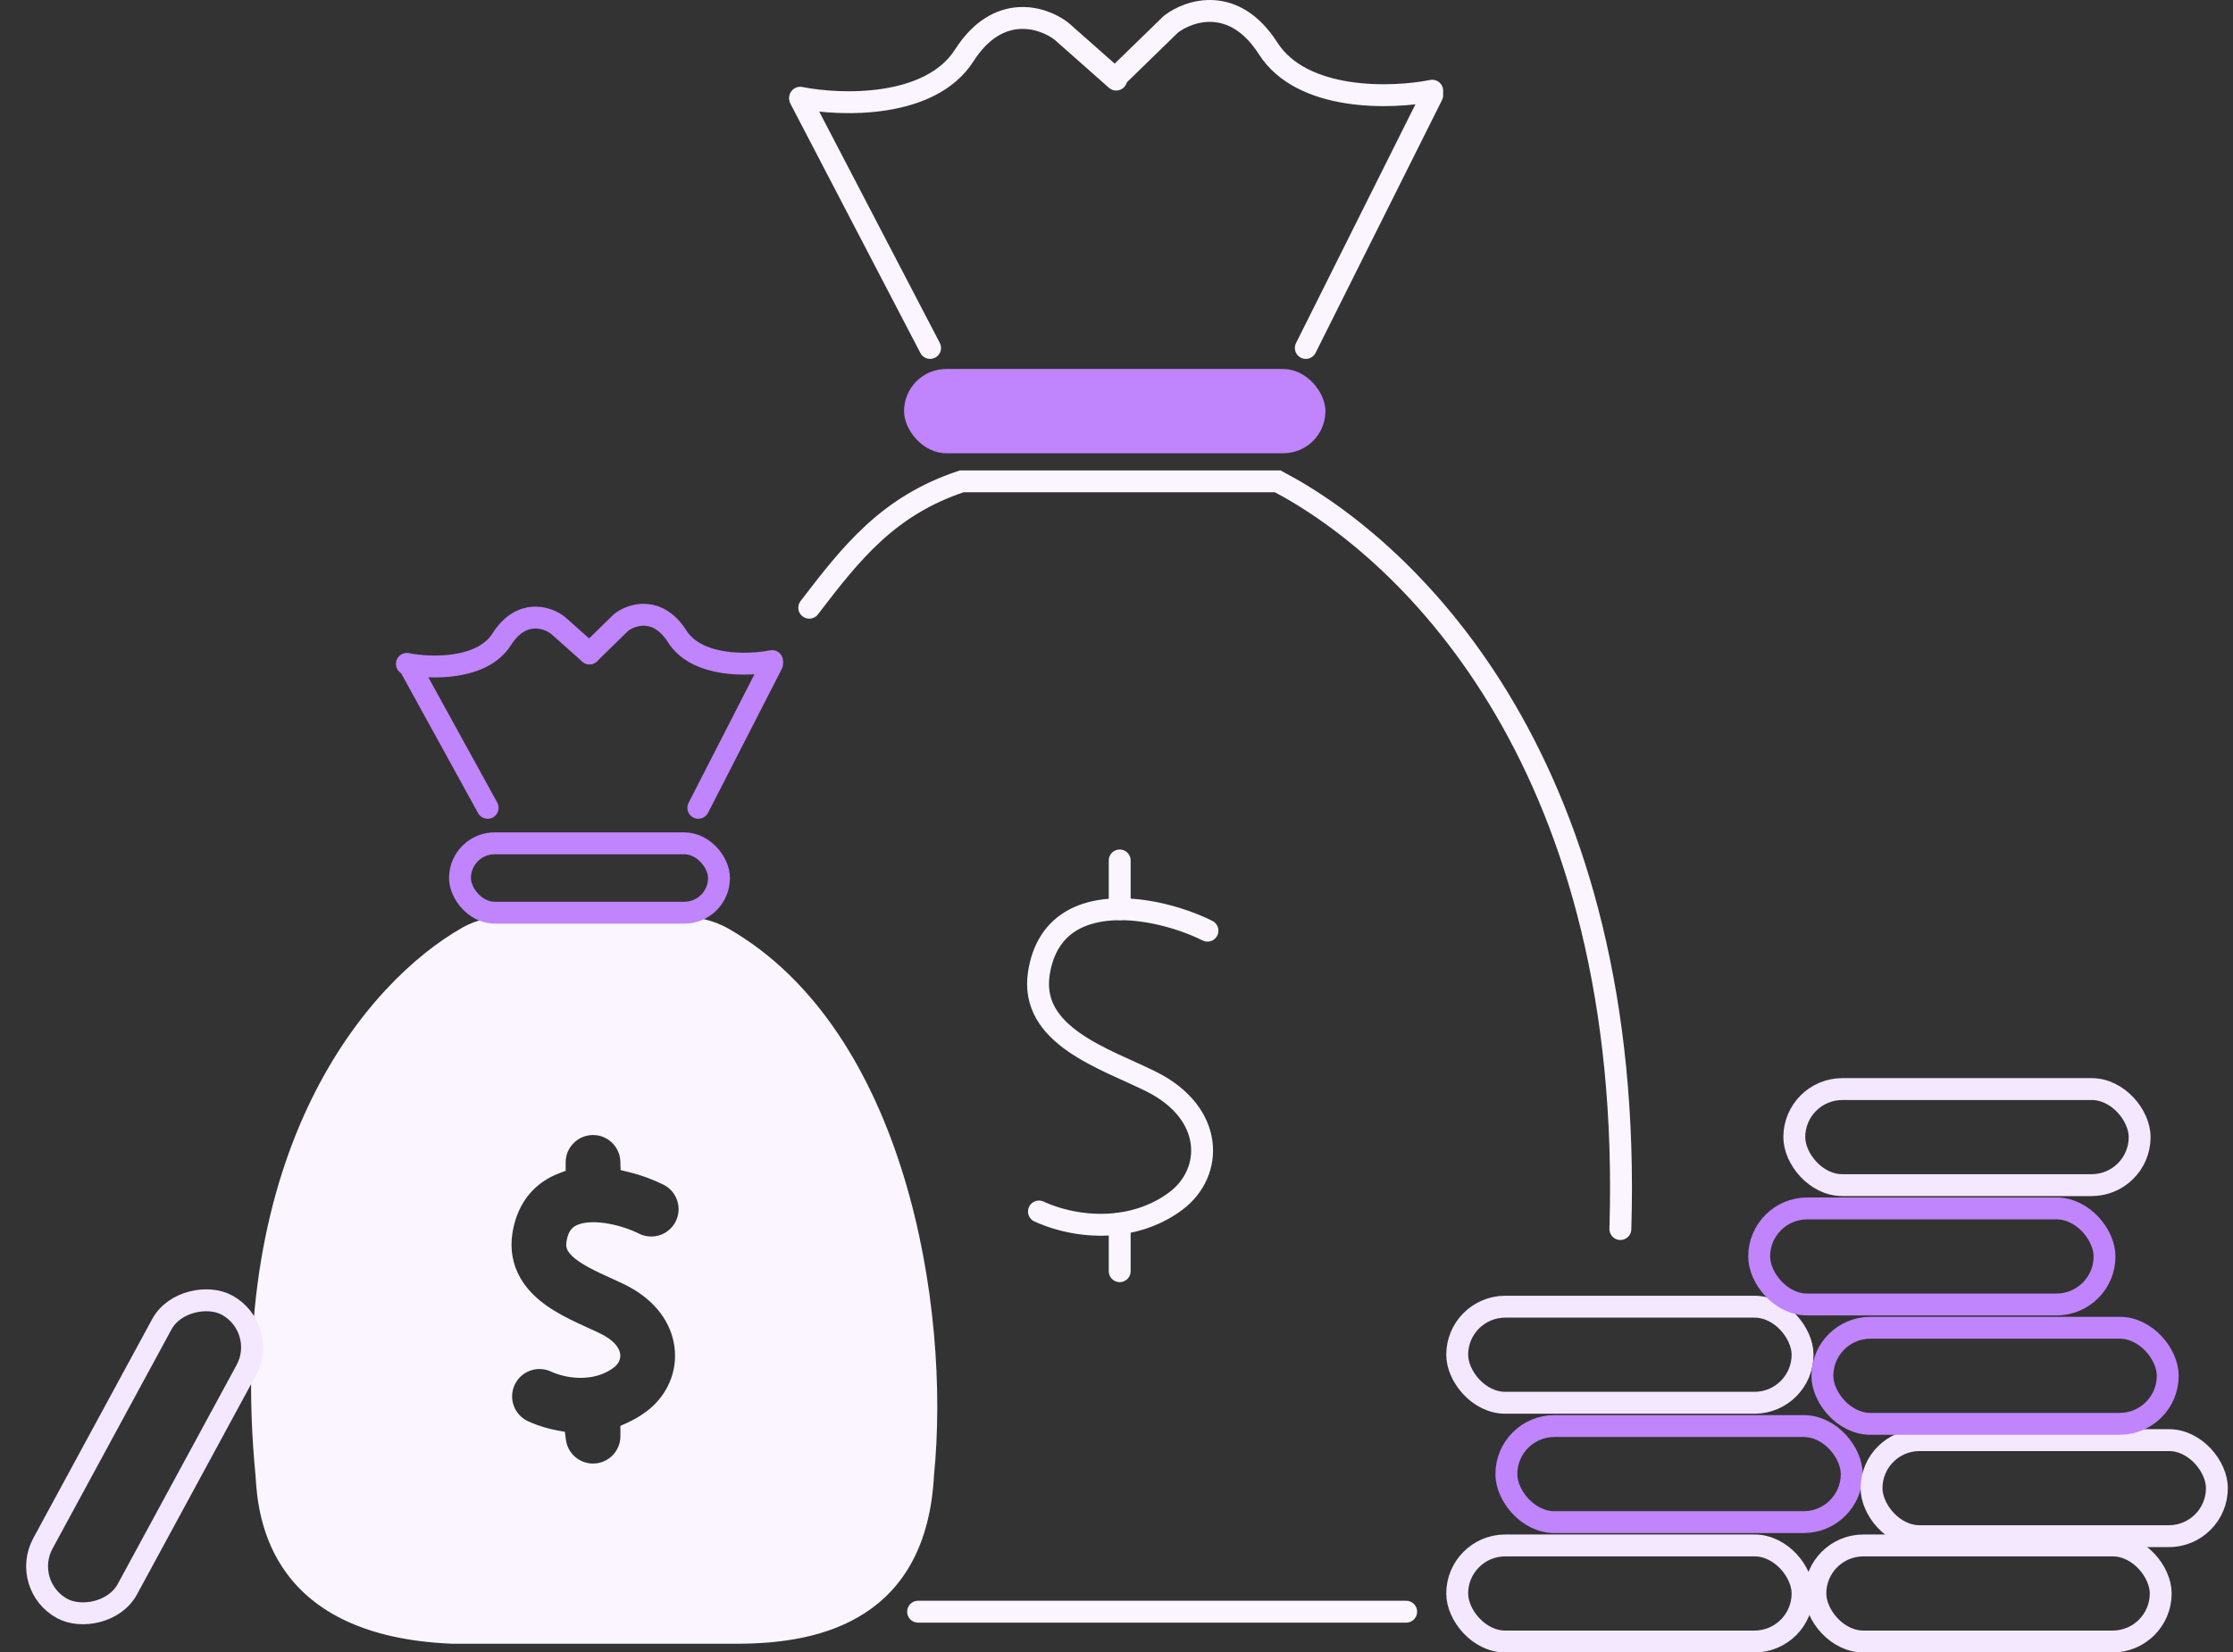 <svg width="408" height="302" viewBox="0 0 408 302" fill="none" xmlns="http://www.w3.org/2000/svg">
<rect x="0" y="0" width="408" height="302" fill="#333333" stroke="none"/>
<path d="M123.835 169.453C126.736 169.453 129.635 170.032 132.15 171.478C163.328 189.399 171.74 238.711 168.657 269.538C167.374 293.918 150.051 298.409 134.654 298.409H82.687C51.25 297.126 49.111 277.451 48.684 269.538C42.965 210.445 68.884 180.704 85.458 171.274C87.803 169.941 90.493 169.453 93.191 169.453H123.835ZM108.356 205.438C104.49 205.438 101.356 208.572 101.356 212.438V212.598C100.253 213.021 99.161 213.575 98.115 214.293C94.709 216.633 92.527 220.202 91.731 224.592L91.657 225.02C91.102 228.509 91.741 231.733 93.311 234.503C94.794 237.121 96.911 238.992 98.827 240.332C100.751 241.678 102.822 242.726 104.555 243.545C106.571 244.498 107.695 244.958 109.039 245.634L109.438 245.845C110.308 246.336 110.779 246.801 111.021 247.108C111.289 247.45 111.328 247.661 111.335 247.718C111.341 247.76 111.366 247.953 111.086 248.216L110.948 248.333C110.075 248.991 109.054 249.427 107.908 249.649L107.409 249.731C105.487 249.993 103.436 249.654 101.802 248.978L101.481 248.838L101.149 248.696C97.707 247.33 93.761 248.889 92.204 252.295C90.648 255.701 92.051 259.705 95.336 261.413L95.66 261.571L96.399 261.894C97.949 262.539 99.64 263.048 101.414 263.381C101.856 266.821 104.795 269.48 108.356 269.48C112.222 269.48 115.356 266.346 115.356 262.48V261.886C116.736 261.267 118.087 260.483 119.376 259.511L119.763 259.209C123.705 256.036 125.909 251.086 125.211 245.863C124.502 240.557 120.996 236.143 115.832 233.387L115.327 233.125C113.901 232.408 111.786 231.477 110.538 230.888C109.008 230.164 107.792 229.517 106.852 228.859C105.904 228.197 105.579 227.756 105.49 227.601C105.487 227.597 105.427 227.579 105.484 227.221L105.528 226.975C105.636 226.44 105.774 226.166 105.842 226.052C105.912 225.935 105.97 225.883 106.042 225.833C106.24 225.697 106.887 225.394 108.299 225.377C108.318 225.377 108.337 225.379 108.356 225.379C108.39 225.379 108.423 225.376 108.457 225.376L108.855 225.384C111.087 225.471 113.644 226.21 115.468 227.059L115.847 227.242C119.301 228.978 123.508 227.585 125.244 224.131C126.926 220.785 125.672 216.732 122.451 214.903L122.134 214.733C120.285 213.804 117.933 212.9 115.351 212.264C115.259 208.478 112.163 205.438 108.356 205.438Z" fill="#FAF5FF"/>
<path d="M132.15 171.478L133.146 169.744L133.146 169.744L132.15 171.478ZM168.657 269.538L166.667 269.339L166.663 269.386L166.66 269.433L168.657 269.538ZM82.687 298.409L82.605 300.408L82.646 300.409H82.687V298.409ZM48.684 269.538L50.681 269.43L50.679 269.388L50.675 269.345L48.684 269.538ZM85.458 171.274L84.469 169.536L84.469 169.536L85.458 171.274ZM93.191 169.453V167.453H93.191L93.191 169.453ZM108.356 205.438L108.356 203.438H108.356V205.438ZM101.356 212.598L102.072 214.465L103.356 213.973V212.598H101.356ZM98.115 214.293L96.983 212.644L96.983 212.644L98.115 214.293ZM91.731 224.592L89.763 224.235L89.761 224.244L89.759 224.254L91.731 224.592ZM91.657 225.02L89.686 224.682L89.684 224.694L89.682 224.705L91.657 225.02ZM93.311 234.503L91.571 235.489L91.571 235.489L93.311 234.503ZM98.827 240.332L97.681 241.971L97.681 241.971L98.827 240.332ZM104.555 243.545L103.7 245.353H103.7L104.555 243.545ZM109.039 245.634L109.975 243.866L109.956 243.856L109.938 243.847L109.039 245.634ZM109.438 245.845L110.421 244.103L110.397 244.09L110.374 244.077L109.438 245.845ZM111.021 247.108L112.594 245.874L112.594 245.874L111.021 247.108ZM111.335 247.718L113.318 247.453L113.318 247.453L111.335 247.718ZM111.086 248.216L112.377 249.743L112.418 249.709L112.457 249.672L111.086 248.216ZM110.948 248.333L112.152 249.93L112.196 249.896L112.238 249.861L110.948 248.333ZM107.908 249.649L108.233 251.623L108.261 251.618L108.289 251.613L107.908 249.649ZM107.409 249.731L107.679 251.713L107.707 251.709L107.734 251.705L107.409 249.731ZM101.802 248.978L101.005 250.812L101.021 250.819L101.037 250.825L101.802 248.978ZM101.481 248.838L102.278 247.004L102.265 246.998L101.481 248.838ZM101.149 248.696L101.933 246.857L101.91 246.847L101.887 246.837L101.149 248.696ZM92.204 252.295L90.385 251.463L90.385 251.464L92.204 252.295ZM95.336 261.413L94.414 263.188L94.436 263.199L94.459 263.211L95.336 261.413ZM95.66 261.571L94.783 263.369L94.821 263.387L94.86 263.404L95.66 261.571ZM96.399 261.894L95.599 263.727L95.614 263.733L95.63 263.74L96.399 261.894ZM101.414 263.381L103.398 263.126L103.213 261.684L101.784 261.415L101.414 263.381ZM108.356 269.48V271.48H108.356L108.356 269.48ZM115.356 261.886L114.537 260.061L113.356 260.591V261.886H115.356ZM119.376 259.511L120.58 261.108L120.594 261.098L120.607 261.088L119.376 259.511ZM119.763 259.209L120.993 260.786L121.005 260.777L121.017 260.767L119.763 259.209ZM125.211 245.863L127.194 245.598L127.194 245.598L125.211 245.863ZM115.832 233.387L116.774 231.622L116.763 231.617L116.753 231.611L115.832 233.387ZM115.327 233.125L116.248 231.349L116.237 231.344L116.226 231.338L115.327 233.125ZM110.538 230.888L109.683 232.696L109.684 232.696L110.538 230.888ZM106.852 228.859L105.705 230.498L105.706 230.498L106.852 228.859ZM105.49 227.601L107.23 226.614L107.103 226.389L106.922 226.204L105.49 227.601ZM105.484 227.221L103.515 226.869L103.511 226.888L103.508 226.907L105.484 227.221ZM105.528 226.975L103.567 226.578L103.563 226.601L103.559 226.623L105.528 226.975ZM105.842 226.052L104.128 225.022L104.127 225.022L105.842 226.052ZM106.042 225.833L104.911 224.184L104.91 224.185L106.042 225.833ZM108.299 225.377L108.315 223.377L108.295 223.377L108.275 223.377L108.299 225.377ZM108.356 225.379V227.379H108.356L108.356 225.379ZM108.457 225.376L108.497 223.376L108.463 223.376L108.429 223.376L108.457 225.376ZM108.855 225.384L108.933 223.385L108.914 223.385L108.894 223.384L108.855 225.384ZM115.468 227.059L116.34 225.259L116.326 225.252L116.312 225.245L115.468 227.059ZM115.847 227.242L116.745 225.455L116.732 225.449L116.719 225.442L115.847 227.242ZM125.244 224.131L127.031 225.029L127.031 225.029L125.244 224.131ZM122.451 214.903L123.439 213.164L123.417 213.152L123.395 213.14L122.451 214.903ZM122.134 214.733L123.078 212.97L123.055 212.958L123.032 212.946L122.134 214.733ZM115.351 212.264L113.351 212.312L113.389 213.84L114.873 214.206L115.351 212.264ZM123.835 169.453V171.453C126.482 171.453 129.015 171.983 131.153 173.212L132.15 171.478L133.146 169.744C130.255 168.082 126.99 167.453 123.835 167.453V169.453ZM132.15 171.478L131.153 173.212C146.122 181.816 155.797 198.072 161.338 216.251C166.871 234.402 168.184 254.169 166.667 269.339L168.657 269.538L170.648 269.737C172.213 254.08 170.862 233.778 165.165 215.085C159.476 196.421 149.356 179.061 133.146 169.744L132.15 171.478ZM168.657 269.538L166.66 269.433C166.047 281.093 161.653 287.673 155.858 291.439C149.929 295.293 142.22 296.409 134.654 296.409V298.409V300.409C142.485 300.409 151.136 299.28 158.038 294.793C165.076 290.219 169.985 282.363 170.655 269.643L168.657 269.538ZM134.654 298.409V296.409H82.687V298.409V300.409H134.654V298.409ZM82.687 298.409L82.768 296.411C67.494 295.787 59.733 290.735 55.661 285.265C51.516 279.698 50.891 273.316 50.681 269.43L48.684 269.538L46.687 269.646C46.904 273.673 47.562 281.085 52.453 287.654C57.416 294.321 66.443 299.748 82.605 300.408L82.687 298.409ZM48.684 269.538L50.675 269.345C45.025 210.963 70.621 182.016 86.447 173.013L85.458 171.274L84.469 169.536C67.147 179.391 40.906 209.928 46.693 269.731L48.684 269.538ZM85.458 171.274L86.447 173.013C88.401 171.902 90.719 171.453 93.191 171.453L93.191 169.453L93.191 167.453C90.267 167.453 87.205 167.98 84.469 169.536L85.458 171.274ZM93.191 169.453V171.453H123.835V169.453V167.453H93.191V169.453ZM108.356 205.438V203.438C103.385 203.438 99.356 207.467 99.356 212.438H101.356H103.356C103.356 209.676 105.594 207.438 108.356 207.438V205.438ZM101.356 212.438H99.356V212.598H101.356H103.356V212.438H101.356ZM101.356 212.598L100.64 210.73C99.403 211.205 98.169 211.83 96.983 212.644L98.115 214.293L99.248 215.942C100.153 215.32 101.103 214.837 102.072 214.465L101.356 212.598ZM98.115 214.293L96.983 212.644C93.088 215.32 90.644 219.381 89.763 224.235L91.731 224.592L93.699 224.949C94.411 221.023 96.329 217.946 99.248 215.942L98.115 214.293ZM91.731 224.592L89.759 224.254L89.686 224.682L91.657 225.02L93.629 225.357L93.702 224.929L91.731 224.592ZM91.657 225.02L89.682 224.705C89.056 228.641 89.777 232.324 91.571 235.489L93.311 234.503L95.051 233.517C93.705 231.142 93.148 228.377 93.633 225.334L91.657 225.02ZM93.311 234.503L91.571 235.489C93.254 238.459 95.626 240.534 97.681 241.971L98.827 240.332L99.974 238.693C98.196 237.45 96.335 235.783 95.051 233.517L93.311 234.503ZM98.827 240.332L97.681 241.971C99.746 243.415 101.938 244.52 103.7 245.353L104.555 243.545L105.41 241.737C103.706 240.931 101.757 239.941 99.974 238.693L98.827 240.332ZM104.555 243.545L103.7 245.353C105.841 246.365 106.804 246.748 108.141 247.421L109.039 245.634L109.938 243.847C108.587 243.168 107.301 242.631 105.41 241.737L104.555 243.545ZM109.039 245.634L108.104 247.401L108.502 247.612L109.438 245.845L110.374 244.077L109.975 243.866L109.039 245.634ZM109.438 245.845L108.455 247.586C109.121 247.963 109.384 248.263 109.447 248.343L111.021 247.108L112.594 245.874C112.174 245.339 111.494 244.709 110.421 244.103L109.438 245.845ZM111.021 247.108L109.447 248.343C109.486 248.393 109.47 248.383 109.439 248.311C109.423 248.275 109.405 248.226 109.389 248.166C109.372 248.102 109.36 248.04 109.353 247.983L111.335 247.718L113.318 247.453C113.26 247.022 113.07 246.48 112.594 245.874L111.021 247.108ZM111.335 247.718L109.353 247.983C109.353 247.983 109.351 247.968 109.349 247.948C109.346 247.928 109.344 247.904 109.342 247.876C109.338 247.82 109.337 247.756 109.34 247.687C109.346 247.546 109.371 247.404 109.415 247.267C109.507 246.983 109.651 246.82 109.715 246.759L111.086 248.216L112.457 249.672C112.8 249.349 113.072 248.958 113.22 248.501C113.375 248.024 113.342 247.634 113.318 247.453L111.335 247.718ZM111.086 248.216L109.795 246.688L109.657 246.805L110.948 248.333L112.238 249.861L112.377 249.743L111.086 248.216ZM110.948 248.333L109.743 246.736C109.138 247.193 108.405 247.516 107.528 247.686L107.908 249.649L108.289 251.613C109.702 251.339 111.012 250.789 112.152 249.93L110.948 248.333ZM107.908 249.649L107.584 247.676L107.085 247.758L107.409 249.731L107.734 251.705L108.233 251.623L107.908 249.649ZM107.409 249.731L107.139 247.75C105.603 247.959 103.909 247.685 102.567 247.13L101.802 248.978L101.037 250.825C102.964 251.623 105.371 252.028 107.679 251.713L107.409 249.731ZM101.802 248.978L102.599 247.143L102.278 247.004L101.481 248.838L100.683 250.672L101.005 250.812L101.802 248.978ZM101.481 248.838L102.265 246.998L101.933 246.857L101.149 248.696L100.364 250.536L100.696 250.678L101.481 248.838ZM101.149 248.696L101.887 246.837C97.46 245.08 92.387 247.084 90.385 251.463L92.204 252.295L94.023 253.126C95.135 250.694 97.954 249.58 100.411 250.555L101.149 248.696ZM92.204 252.295L90.385 251.464C88.384 255.843 90.188 260.99 94.414 263.188L95.336 261.413L96.259 259.639C93.914 258.419 92.912 255.559 94.023 253.126L92.204 252.295ZM95.336 261.413L94.459 263.211L94.783 263.369L95.66 261.571L96.537 259.774L96.213 259.616L95.336 261.413ZM95.66 261.571L94.86 263.404L95.599 263.727L96.399 261.894L97.199 260.061L96.46 259.738L95.66 261.571ZM96.399 261.894L95.63 263.74C97.311 264.44 99.136 264.988 101.045 265.346L101.414 263.381L101.784 261.415C100.144 261.107 98.587 260.638 97.167 260.047L96.399 261.894ZM101.414 263.381L99.431 263.636C99.999 268.061 103.775 271.48 108.356 271.48V269.48V267.48C105.814 267.48 103.713 265.582 103.398 263.126L101.414 263.381ZM108.356 269.48L108.356 271.48C113.326 271.48 117.356 267.451 117.356 262.48H115.356H113.356C113.356 265.242 111.117 267.48 108.356 267.48L108.356 269.48ZM115.356 262.48H117.356V261.886H115.356H113.356V262.48H115.356ZM115.356 261.886L116.174 263.711C117.685 263.033 119.167 262.174 120.58 261.108L119.376 259.511L118.172 257.914C117.007 258.792 115.786 259.501 114.537 260.061L115.356 261.886ZM119.376 259.511L120.607 261.088L120.993 260.786L119.763 259.209L118.533 257.632L118.146 257.934L119.376 259.511ZM119.763 259.209L121.017 260.767C125.465 257.187 127.991 251.563 127.194 245.598L125.211 245.863L123.229 246.128C123.828 250.61 121.945 254.886 118.509 257.651L119.763 259.209ZM125.211 245.863L127.194 245.598C126.382 239.526 122.382 234.616 116.774 231.622L115.832 233.387L114.89 235.151C119.61 237.671 122.622 241.588 123.229 246.128L125.211 245.863ZM115.832 233.387L116.753 231.611L116.248 231.349L115.327 233.125L114.407 234.901L114.912 235.162L115.832 233.387ZM115.327 233.125L116.226 231.338C114.784 230.613 112.543 229.623 111.393 229.08L110.538 230.888L109.684 232.696C111.028 233.332 113.019 234.203 114.429 234.912L115.327 233.125ZM110.538 230.888L111.393 229.08C109.891 228.369 108.797 227.779 107.998 227.22L106.852 228.859L105.706 230.498C106.786 231.254 108.125 231.959 109.683 232.696L110.538 230.888ZM106.852 228.859L107.998 227.22C107.605 226.945 107.382 226.745 107.268 226.631C107.148 226.51 107.166 226.5 107.23 226.614L105.49 227.601L103.751 228.587C104.039 229.095 104.621 229.74 105.705 230.498L106.852 228.859ZM105.49 227.601L106.922 226.204C106.779 226.057 106.641 225.965 106.635 225.96C106.614 225.946 106.578 225.922 106.603 225.939C106.626 225.954 106.684 225.993 106.753 226.05C106.898 226.169 107.029 226.31 107.137 226.47C107.342 226.773 107.411 227.058 107.436 227.211C107.483 227.486 107.441 227.65 107.459 227.535L105.484 227.221L103.508 226.907C103.47 227.15 103.429 227.502 103.492 227.877C103.527 228.079 103.608 228.391 103.823 228.71C103.936 228.878 104.071 229.024 104.22 229.146C104.291 229.204 104.351 229.244 104.375 229.261C104.401 229.278 104.365 229.254 104.345 229.24C104.339 229.236 104.202 229.144 104.059 228.997L105.49 227.601ZM105.484 227.221L107.452 227.572L107.496 227.326L105.528 226.975L103.559 226.623L103.515 226.869L105.484 227.221ZM105.528 226.975L107.488 227.371C107.556 227.036 107.618 226.98 107.557 227.081L105.842 226.052L104.127 225.022C103.93 225.351 103.716 225.844 103.567 226.578L105.528 226.975ZM105.842 226.052L107.556 227.082C107.533 227.121 107.479 227.202 107.39 227.296C107.298 227.393 107.212 227.456 107.175 227.481L106.042 225.833L104.91 224.185C104.614 224.387 104.353 224.647 104.128 225.022L105.842 226.052ZM106.042 225.833L107.174 227.482C107.039 227.574 107.025 227.547 107.221 227.495C107.404 227.447 107.755 227.384 108.323 227.377L108.299 225.377L108.275 223.377C106.621 223.397 105.542 223.751 104.911 224.184L106.042 225.833ZM108.299 225.377L108.283 227.377C108.259 227.377 108.241 227.376 108.233 227.376C108.226 227.375 108.22 227.375 108.228 227.376C108.233 227.376 108.249 227.377 108.269 227.377C108.29 227.378 108.32 227.379 108.356 227.379V225.379V223.379C108.382 223.379 108.403 223.38 108.414 223.38C108.42 223.38 108.424 223.38 108.426 223.38C108.428 223.381 108.429 223.381 108.427 223.38C108.426 223.38 108.421 223.38 108.416 223.38C108.411 223.38 108.403 223.379 108.394 223.379C108.376 223.378 108.348 223.377 108.315 223.377L108.299 225.377ZM108.356 225.379L108.356 227.379C108.416 227.379 108.469 227.377 108.486 227.376C108.494 227.376 108.493 227.376 108.498 227.376C108.499 227.376 108.5 227.375 108.501 227.375C108.501 227.375 108.502 227.375 108.502 227.375C108.502 227.375 108.502 227.375 108.502 227.375C108.502 227.375 108.502 227.375 108.502 227.375C108.502 227.375 108.502 227.375 108.502 227.375C108.502 227.375 108.502 227.375 108.502 227.375C108.502 227.375 108.501 227.375 108.501 227.375C108.5 227.375 108.499 227.375 108.498 227.376C108.495 227.376 108.491 227.376 108.486 227.376L108.457 225.376L108.429 223.376C108.401 223.377 108.378 223.377 108.362 223.378C108.347 223.378 108.331 223.379 108.327 223.379C108.32 223.379 108.321 223.379 108.325 223.379C108.33 223.379 108.34 223.379 108.356 223.379L108.356 225.379ZM108.457 225.376L108.418 227.376L108.815 227.383L108.855 225.384L108.894 223.384L108.497 223.376L108.457 225.376ZM108.855 225.384L108.777 227.382C110.692 227.457 112.989 228.111 114.624 228.872L115.468 227.059L116.312 225.245C114.3 224.309 111.482 223.485 108.933 223.385L108.855 225.384ZM115.468 227.059L114.596 228.858L114.975 229.042L115.847 227.242L116.719 225.442L116.34 225.259L115.468 227.059ZM115.847 227.242L114.949 229.029C119.39 231.261 124.799 229.47 127.031 225.029L125.244 224.131L123.457 223.233C122.217 225.7 119.212 226.695 116.745 225.455L115.847 227.242ZM125.244 224.131L127.031 225.029C129.194 220.726 127.581 215.516 123.439 213.164L122.451 214.903L121.464 216.643C123.763 217.948 124.659 220.843 123.457 223.233L125.244 224.131ZM122.451 214.903L123.395 213.14L123.078 212.97L122.134 214.733L121.19 216.497L121.507 216.667L122.451 214.903ZM122.134 214.733L123.032 212.946C121.05 211.95 118.558 210.994 115.829 210.322L115.351 212.264L114.873 214.206C117.309 214.806 119.52 215.658 121.236 216.52L122.134 214.733ZM115.351 212.264L117.35 212.215C117.232 207.348 113.253 203.438 108.356 203.438L108.356 205.438L108.356 207.438C111.074 207.438 113.285 209.608 113.351 212.312L115.351 212.264Z" fill="#FAF5FF"/>
<rect x="84.045" y="154.125" width="47.326" height="12.681" rx="6.34" stroke="#C084FC" stroke-width="4"/>
<rect x="165.184" y="67.438" width="76.989" height="15.398" rx="7.699" fill="#C084FC"/>
<path d="M89.102 147.639L74.988 121.977" stroke="#C084FC" stroke-width="4" stroke-linecap="round"/>
<path d="M127.597 147.633L141.07 121.328" stroke="#C084FC" stroke-width="4" stroke-linecap="round"/>
<path d="M74.346 121.333C78.623 122.188 88.076 122.488 91.668 116.842C95.261 111.196 100.009 112.779 101.934 114.276L107.708 119.408" stroke="#C084FC" stroke-width="4" stroke-linecap="round"/>
<path d="M141.069 120.817C136.792 121.673 127.34 121.972 123.747 116.326C120.154 110.68 115.407 112.263 113.482 113.76L107.708 119.409" stroke="#C084FC" stroke-width="4" stroke-linecap="round"/>
<path d="M169.94 63.591L146.202 18.039" stroke="#FAF5FF" stroke-width="4" stroke-linecap="round"/>
<path d="M238.589 63.592L261.685 17.398" stroke="#FAF5FF" stroke-width="4" stroke-linecap="round"/>
<path d="M146.202 17.861C153.605 19.335 169.965 19.85 176.183 10.127C182.402 0.403 190.619 3.129 193.95 5.707L203.944 14.546" stroke="#FAF5FF" stroke-width="4" stroke-linecap="round"/>
<path d="M261.686 16.58C254.283 18.053 237.923 18.569 231.705 8.845C225.486 -0.878 217.269 1.847 213.938 4.426L203.944 14.154" stroke="#FAF5FF" stroke-width="4" stroke-linecap="round"/>
<rect x="3.653" y="289.79" width="63.101" height="17.557" rx="8.779" transform="rotate(-61.52 3.653 289.79)" stroke="#F3E8FF" stroke-width="4"/>
<rect x="266.252" y="238.812" width="63.101" height="17.557" rx="8.779" stroke="#F3E8FF" stroke-width="4"/>
<rect x="275.234" y="260.625" width="63.101" height="17.557" rx="8.779" stroke="#C084FC" stroke-width="4"/>
<rect x="266.252" y="282.445" width="63.101" height="17.557" rx="8.779" stroke="#F3E8FF" stroke-width="4"/>
<rect x="331.692" y="282.445" width="63.101" height="17.557" rx="8.779" stroke="#F3E8FF" stroke-width="4"/>
<rect x="341.957" y="263.195" width="63.101" height="17.557" rx="8.779" stroke="#F3E8FF" stroke-width="4"/>
<rect x="332.975" y="242.664" width="63.101" height="17.557" rx="8.779" stroke="#C084FC" stroke-width="4"/>
<rect x="321.427" y="220.852" width="63.101" height="17.557" rx="8.779" stroke="#C084FC" stroke-width="4"/>
<rect x="327.843" y="199.039" width="63.101" height="17.557" rx="8.779" stroke="#F3E8FF" stroke-width="4"/>
<path d="M147.861 111.065C155.56 101.014 162.241 92.46 175.714 87.969H233.456C258.263 101.014 298.63 140.578 296.064 224.623" stroke="#FAF5FF" stroke-width="4" stroke-linecap="round"/>
<path d="M167.75 294.555H256.928" stroke="#FAF5FF" stroke-width="4" stroke-linecap="round"/>
<path d="M204.585 223.609V232.322" stroke="#FAF5FF" stroke-width="4" stroke-linecap="round"/>
<path d="M204.585 166.17V157.258" stroke="#FAF5FF" stroke-width="4" stroke-linecap="round"/>
<path d="M220.624 170.091C216.551 168.054 210.367 166.15 204.585 166.172C197.617 166.199 191.231 169.024 189.829 177.789C187.979 189.35 202.004 193.501 210.359 197.678C221.908 203.453 221.803 214.277 214.85 219.492C211.723 221.837 208.172 223.124 204.585 223.61C199.341 224.321 194.019 223.321 189.829 221.416" stroke="#FAF5FF" stroke-width="4" stroke-linecap="round"/>
</svg>
